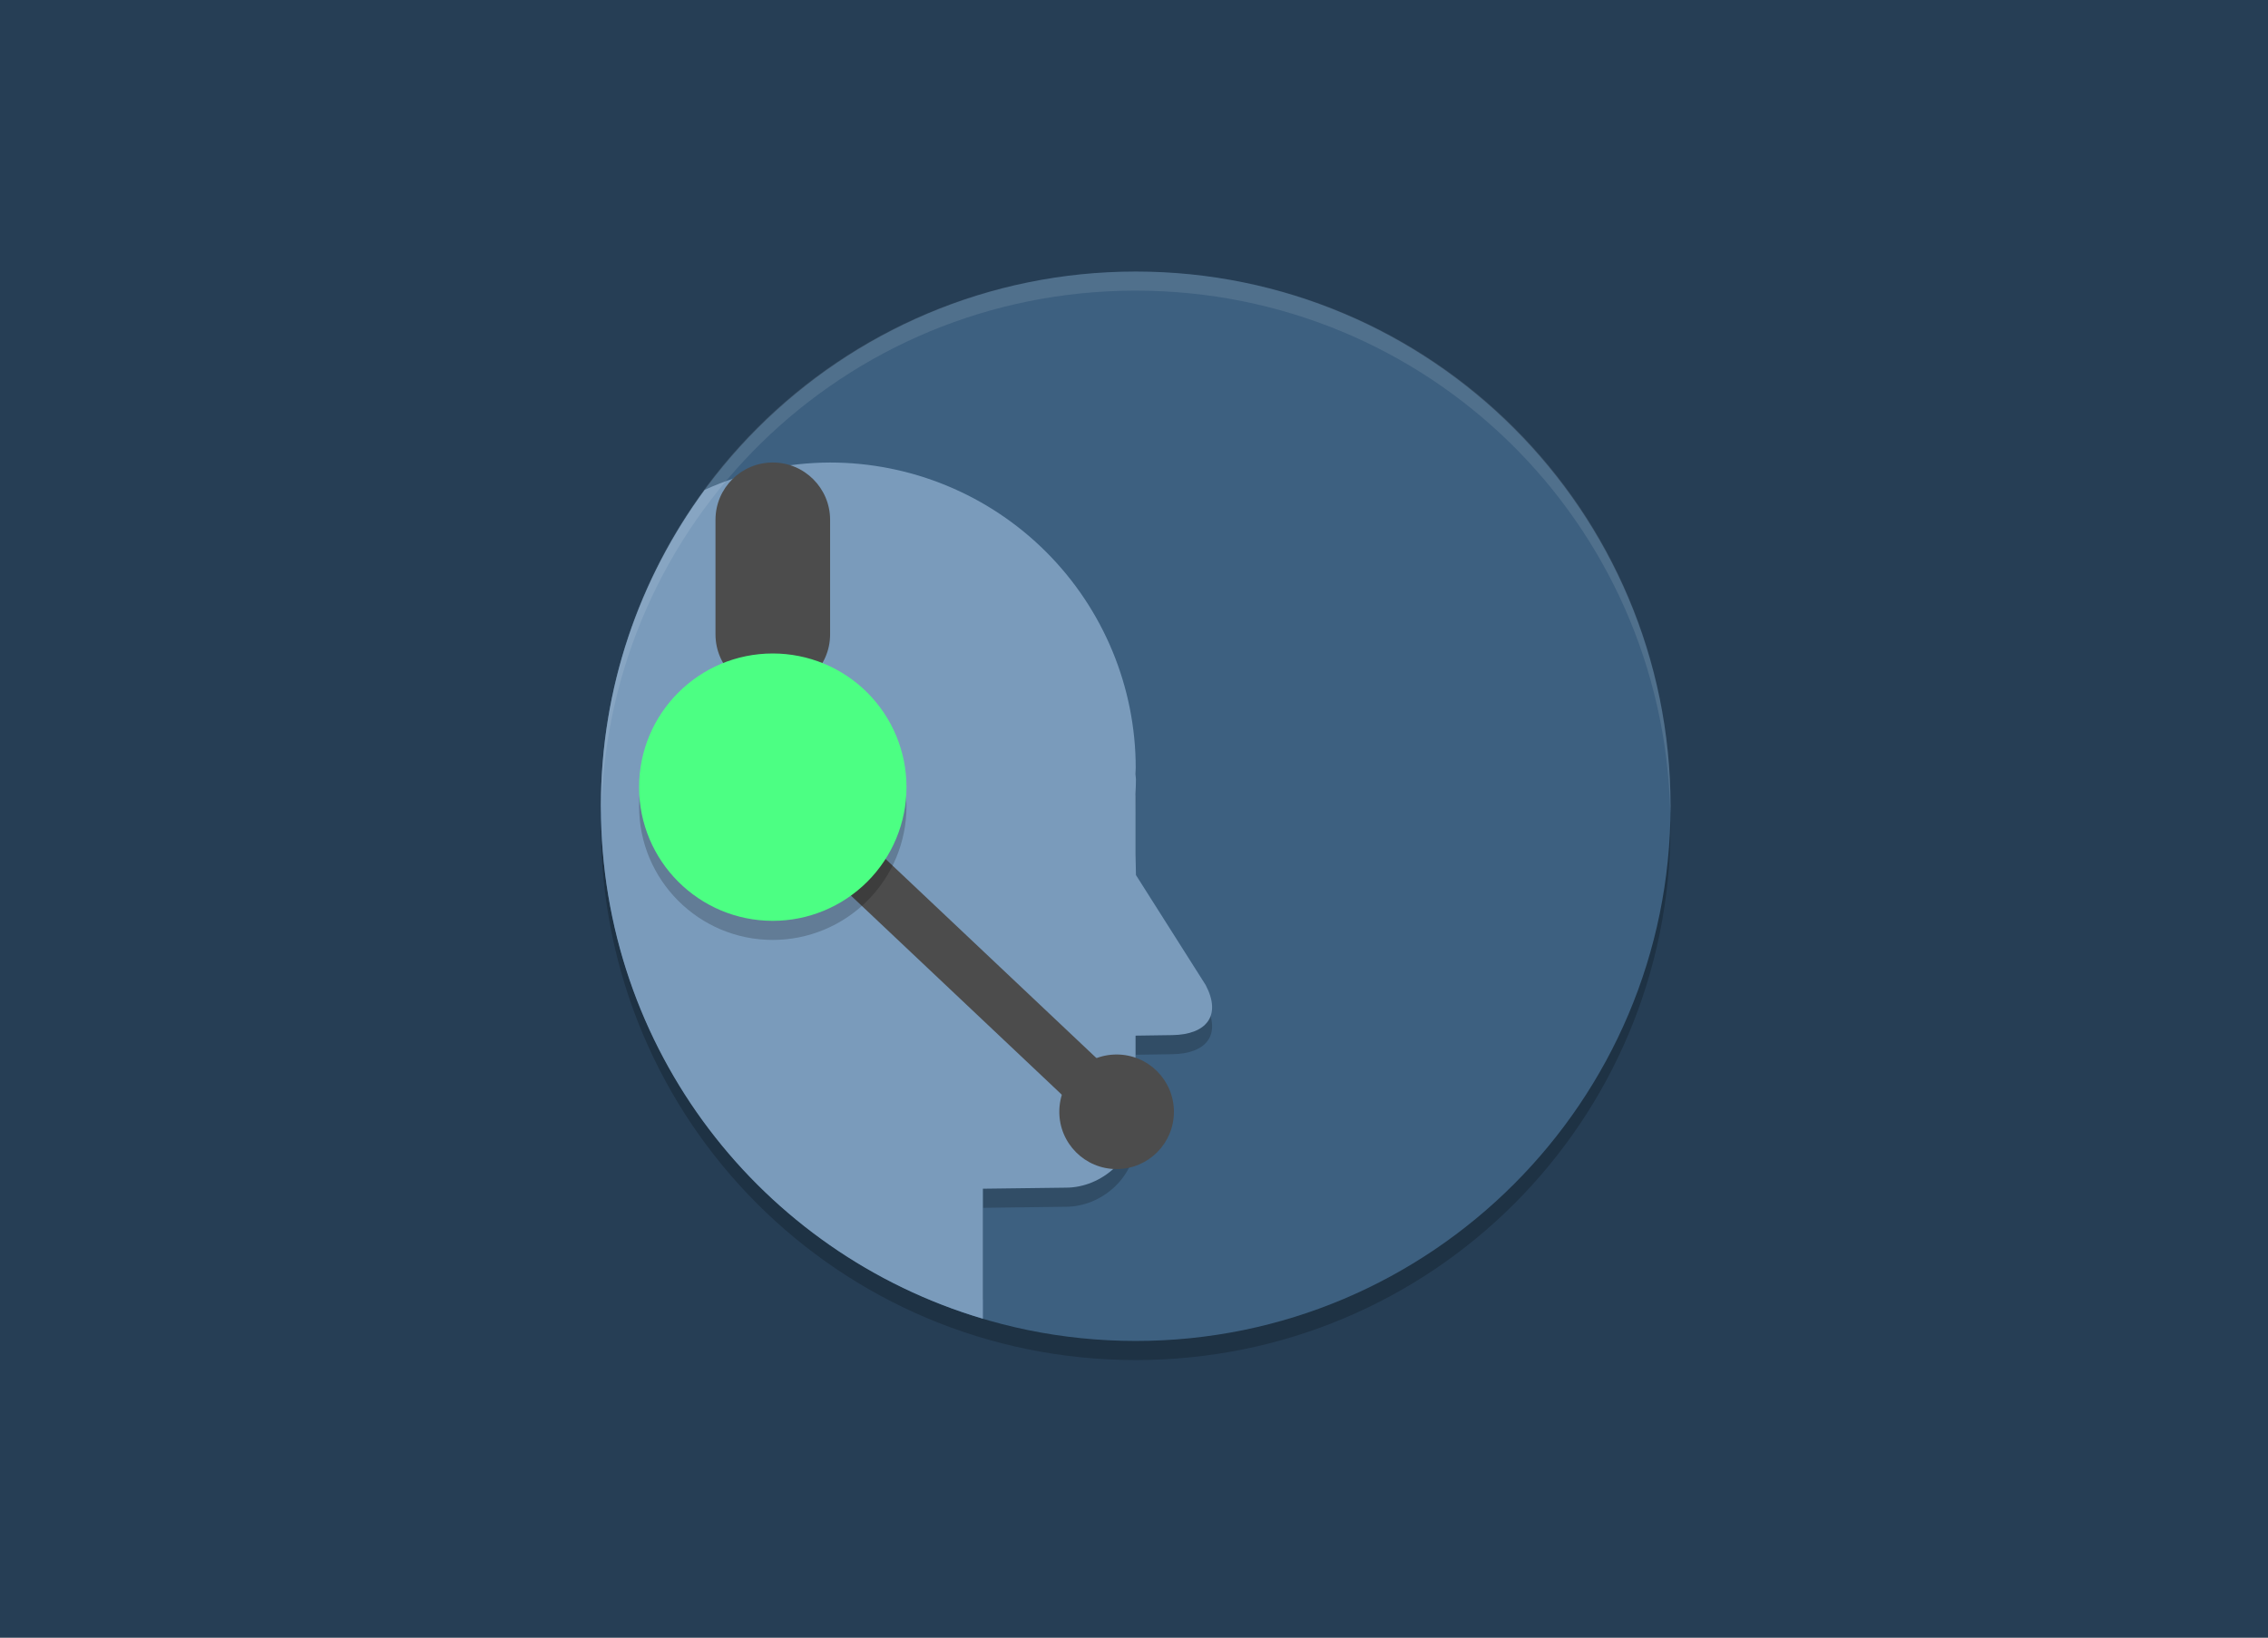 <?xml version="1.0" encoding="UTF-8" standalone="no"?><!-- Generator: Gravit.io --><svg xmlns="http://www.w3.org/2000/svg" xmlns:xlink="http://www.w3.org/1999/xlink" style="isolation:isolate" viewBox="0 0 180 130" width="180pt" height="130pt"><rect x="0" y="0" width="180" height="130" fill="#808080" stroke="none"/><defs><clipPath id="_clipPath_odlGmzQ2GRoHktn3pzfq9S5g7L6Yj2AJ"><rect width="180" height="130"/></clipPath></defs><g clip-path="url(#_clipPath_odlGmzQ2GRoHktn3pzfq9S5g7L6Yj2AJ)"><rect x="-0.945" y="-1.083" width="182.162" height="131.689" transform="matrix(1,0,0,1,0,0)" fill="rgb(38,62,85)" vector-effect="non-scaling-stroke" stroke-width="1.022" stroke="rgb(255,255,255)" stroke-linejoin="miter" stroke-linecap="butt" stroke-miterlimit="2"/><g><g opacity="0.2"><path d=" M 132.507 64.004 C 132.525 64.511 132.584 65.008 132.584 65.52 C 132.584 89.036 113.653 107.967 90.137 107.967 C 66.621 107.967 47.69 89.036 47.69 65.52 C 47.69 65.008 47.749 64.512 47.767 64.004 C 48.567 86.807 67.135 104.935 90.138 104.935 C 113.142 104.935 131.709 86.807 132.509 64.004 L 132.507 64.004 Z " fill="rgb(0,0,0)"/></g><path d="M 47.689 64.004 L 47.689 64.004 C 47.689 40.577 66.709 21.557 90.136 21.557 L 90.136 21.557 C 113.563 21.557 132.583 40.577 132.583 64.004 L 132.583 64.004 C 132.583 87.431 113.563 106.451 90.136 106.451 L 90.136 106.451 C 66.709 106.451 47.689 87.431 47.689 64.004 Z" style="stroke:none;fill:#3D6080;stroke-miterlimit:10;"/><g opacity="0.2"><path d=" M 65.88 38.233 C 62.448 38.243 59.057 38.982 55.932 40.4 C 51.079 47.009 48.103 55.07 47.76 63.844 C 48.346 82.534 60.86 98.097 78.008 103.171 L 78.008 95.881 L 84.593 95.798 C 87.458 95.798 90.124 93.404 90.124 90.551 L 90.124 83.73 L 93.026 83.688 C 95.76 83.652 96.965 82.143 95.69 79.715 L 90.154 70.98 L 90.124 69.298 L 90.124 64.774 C 90.124 64.698 90.118 64.625 90.118 64.549 C 90.142 64.167 90.147 63.782 90.153 63.4 C 90.153 63.252 90.124 63.111 90.118 62.962 C 90.125 62.804 90.131 62.646 90.136 62.488 C 90.136 49.092 79.276 38.233 65.88 38.233 Z " fill="rgb(0,0,0)"/></g><path d=" M 65.88 36.717 C 62.448 36.727 59.057 37.466 55.932 38.884 C 50.77 45.914 47.689 54.576 47.689 64.004 C 47.689 83.299 60.443 99.49 78.008 104.687 L 78.008 94.365 L 84.593 94.282 C 87.458 94.282 90.124 91.888 90.124 89.035 L 90.124 82.214 L 93.026 82.172 C 95.76 82.136 96.965 80.627 95.69 78.199 L 90.154 69.464 L 90.124 67.782 L 90.124 63.258 C 90.124 63.182 90.118 63.109 90.118 63.033 C 90.142 62.651 90.147 62.266 90.153 61.884 C 90.153 61.736 90.124 61.595 90.118 61.446 C 90.125 61.288 90.131 61.13 90.136 60.972 C 90.136 54.539 87.58 48.37 83.032 43.821 C 78.483 39.272 72.313 36.717 65.88 36.717 L 65.88 36.717 Z " fill="rgb(122,155,187)"/><g opacity="0.1"><path d=" M 90.136 21.556 C 66.621 21.556 47.689 40.488 47.689 64.004 C 47.689 64.176 47.706 64.343 47.715 64.513 C 48.248 41.467 66.958 23.072 90.136 23.072 C 113.314 23.072 132.025 41.467 132.557 64.513 C 132.567 64.343 132.584 64.176 132.584 64.004 C 132.584 40.488 113.652 21.556 90.136 21.556 Z " fill="rgb(255,255,255)"/></g><path d="M 61.333 36.716 L 61.333 36.716 C 63.843 36.716 65.881 38.754 65.881 41.264 L 65.881 50.36 C 65.881 52.87 63.843 54.908 61.333 54.908 L 61.333 54.908 C 58.823 54.908 56.785 52.87 56.785 50.36 L 56.785 41.264 C 56.785 38.754 58.823 36.716 61.333 36.716 Z" style="stroke:none;fill:#4C4C4C;stroke-miterlimit:10;"/><circle vector-effect="non-scaling-stroke" cx="88.62" cy="88.259" r="4.548" fill="rgb(76,76,76)"/><mask id="_mask_2Xkd6ar2o9X7pu9qzbAu2LVEbNBtbZ9N" x="-200%" y="-200%" width="400%" height="400%"><rect x="-200%" y="-200%" width="400%" height="400%" style="fill:white;"/><line x1="61.332" y1="62.488" x2="88.62" y2="88.259" fill="black" stroke="none"/></mask><line x1="61.332" y1="62.488" x2="88.62" y2="88.259" mask="url(#_mask_2Xkd6ar2o9X7pu9qzbAu2LVEbNBtbZ9N)" vector-effect="non-scaling-stroke" stroke-width="4" stroke="rgb(76,76,76)" stroke-linejoin="miter" stroke-linecap="butt" stroke-miterlimit="4"/><g opacity="0.2"><path d=" M 71.944 64.004 C 71.944 66.819 70.826 69.518 68.836 71.508 C 66.846 73.498 64.147 74.616 61.332 74.616 C 55.472 74.616 50.721 69.865 50.721 64.004 C 50.721 58.144 55.472 53.393 61.332 53.393 C 64.147 53.393 66.846 54.511 68.836 56.501 C 70.826 58.491 71.944 61.19 71.944 64.004 Z " fill="rgb(0,0,0)"/></g><path d=" M 71.944 62.488 C 71.944 65.303 70.826 68.002 68.836 69.992 C 66.846 71.982 64.147 73.1 61.332 73.1 C 55.472 73.1 50.721 68.349 50.721 62.488 C 50.721 56.628 55.472 51.876 61.332 51.876 C 64.147 51.876 66.846 52.994 68.836 54.985 C 70.826 56.975 71.944 59.674 71.944 62.488 Z " fill="rgb(76,255,131)"/></g></g></svg>